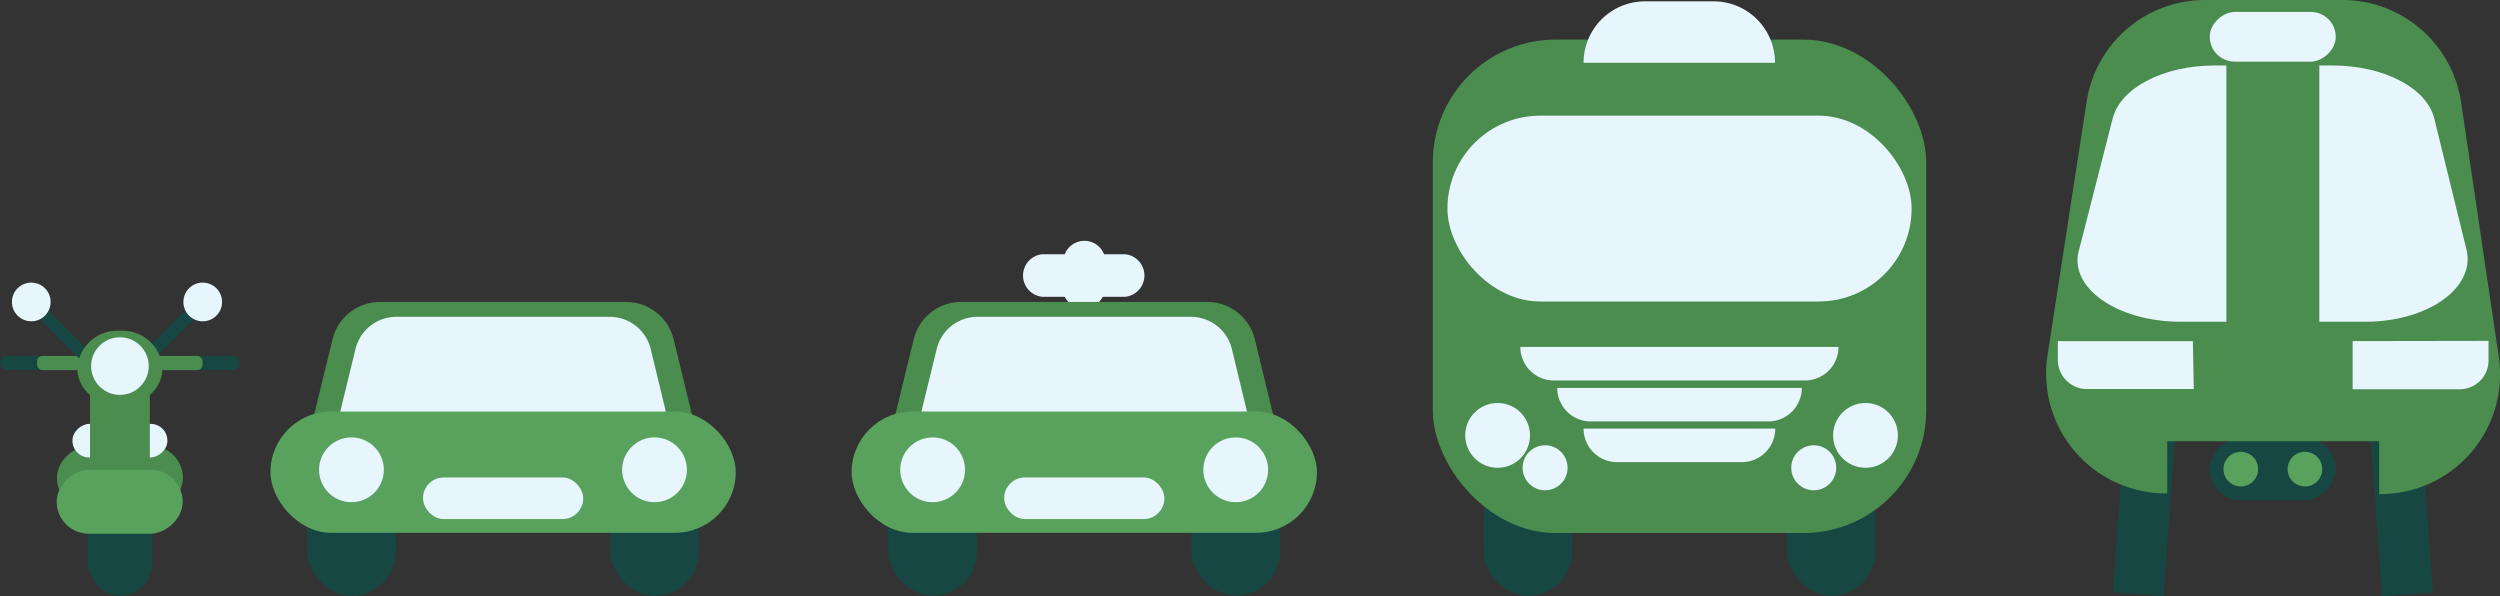 <svg xmlns="http://www.w3.org/2000/svg" viewBox="0 0 111.11 26.49"><rect x="0" y="0" width="111.11" height="26.49" fill="#333333" stroke="none"/><defs><style>.cls-1{fill:#164742;}.cls-2{fill:#4b8d4f;}.cls-3{fill:#e7f5fd;}.cls-4{fill:#59a25d;}</style></defs><title>transit</title><g id="Layer_2" data-name="Layer 2"><g id="Layer_1-2" data-name="Layer 1"><rect class="cls-1" x="13.65" y="20.88" width="3.94" height="5.6" rx="1.97" ry="1.97"/><rect class="cls-1" x="27.12" y="20.88" width="3.94" height="5.6" rx="1.97" ry="1.97"/><path class="cls-2" d="M29.14,23.17H15.57a2.17,2.17,0,0,1-2.11-2.69l1.32-5.4a2.17,2.17,0,0,1,2.11-1.66H27.83a2.18,2.18,0,0,1,2.11,1.66l1.31,5.4A2.17,2.17,0,0,1,29.14,23.17Z"/><path class="cls-3" d="M28.22,22.51H16.48a1.88,1.88,0,0,1-1.82-2.33l1.14-4.67a1.87,1.87,0,0,1,1.82-1.43h9.47a1.88,1.88,0,0,1,1.83,1.43l1.13,4.68A1.88,1.88,0,0,1,28.22,22.51Z"/><rect class="cls-4" x="12.02" y="18.29" width="20.68" height="5.39" rx="2.7" ry="2.7"/><circle class="cls-3" cx="15.62" cy="20.88" r="1.44"/><circle class="cls-3" cx="29.09" cy="20.88" r="1.44"/><rect class="cls-3" x="18.8" y="21.22" width="7.12" height="1.85" rx="0.92" ry="0.92"/><path class="cls-3" d="M50.07,11.3h-1a.94.94,0,0,0-1.75,0h-1a.95.95,0,0,0,0,1.89h1a.95.95,0,0,0,1.69,0h1a.95.95,0,0,0,0-1.89Z"/><rect class="cls-1" x="39.48" y="20.88" width="3.94" height="5.6" rx="1.97" ry="1.97"/><rect class="cls-1" x="52.95" y="20.88" width="3.94" height="5.6" rx="1.97" ry="1.97"/><path class="cls-2" d="M55,23.17H41.4a2.17,2.17,0,0,1-2.11-2.69l1.32-5.4a2.17,2.17,0,0,1,2.11-1.66H53.66a2.18,2.18,0,0,1,2.11,1.66l1.31,5.4A2.17,2.17,0,0,1,55,23.17Z"/><path class="cls-3" d="M54.06,22.51H42.32a1.88,1.88,0,0,1-1.83-2.33l1.14-4.67a1.87,1.87,0,0,1,1.83-1.43h9.46a1.88,1.88,0,0,1,1.83,1.43l1.13,4.68A1.88,1.88,0,0,1,54.06,22.51Z"/><rect class="cls-4" x="37.85" y="18.29" width="20.68" height="5.39" rx="2.7" ry="2.7"/><circle class="cls-3" cx="41.45" cy="20.88" r="1.44"/><circle class="cls-3" cx="54.92" cy="20.88" r="1.44"/><rect class="cls-3" x="44.63" y="21.22" width="7.12" height="1.85" rx="0.92" ry="0.92"/><rect class="cls-1" x="65.94" y="20.88" width="3.94" height="5.6" rx="1.97" ry="1.97"/><rect class="cls-1" x="79.41" y="20.88" width="3.94" height="5.6" rx="1.97" ry="1.97"/><rect class="cls-2" x="63.68" y="1.76" width="21.93" height="21.93" rx="5.46" ry="5.46"/><rect class="cls-3" x="64.33" y="5.14" width="20.63" height="8.26" rx="4.13" ry="4.13"/><path class="cls-3" d="M67.57,15.42H81.71a0,0,0,0,1,0,0v0a1.49,1.49,0,0,1-1.49,1.49H69.06a1.49,1.49,0,0,1-1.49-1.49v0a0,0,0,0,1,0,0Z"/><path class="cls-3" d="M69.21,17.24H80.08a0,0,0,0,1,0,0v0a1.49,1.49,0,0,1-1.49,1.49H70.7a1.49,1.49,0,0,1-1.49-1.49v0a0,0,0,0,1,0,0Z"/><path class="cls-3" d="M70.39,19.05H78.9a0,0,0,0,1,0,0v0a1.49,1.49,0,0,1-1.49,1.49H71.87a1.49,1.49,0,0,1-1.49-1.49v0A0,0,0,0,1,70.39,19.05Z"/><path class="cls-3" d="M70.39,0H78.9a0,0,0,0,1,0,0V0a2.73,2.73,0,0,1-2.73,2.73h-3A2.73,2.73,0,0,1,70.39,0V0a0,0,0,0,1,0,0Z" transform="translate(149.28 2.79) rotate(-180)"/><circle class="cls-3" cx="66.56" cy="19.35" r="1.44"/><circle class="cls-3" cx="82.91" cy="19.35" r="1.44"/><circle class="cls-3" cx="80.61" cy="20.79" r="1"/><circle class="cls-3" cx="68.67" cy="20.79" r="1"/><rect class="cls-1" x="94.59" y="7.43" width="2.26" height="19" transform="translate(1.5 -6.96) rotate(4.2)"/><rect class="cls-1" x="105.17" y="7.43" width="2.26" height="19" transform="translate(213.56 26.04) rotate(175.8)"/><rect class="cls-1" x="99.63" y="18.05" width="2.77" height="5.6" rx="1.38" ry="1.38" transform="translate(80.16 121.86) rotate(-90)"/><path class="cls-2" d="M111.05,15.82,109.38,4.54A5.33,5.33,0,0,0,104.11,0H98a5.32,5.32,0,0,0-5.26,4.51L91,15.79a5.33,5.33,0,0,0,5.26,6.14h.06V19.61l9.42,0v2.35h.07A5.32,5.32,0,0,0,111.05,15.82Z"/><circle class="cls-4" cx="99.59" cy="20.85" r="0.77"/><circle class="cls-4" cx="102.44" cy="20.85" r="0.77"/><path class="cls-3" d="M105.11,14.3H96.92c-2.81,0-5-1.51-4.52-3.19l1.5-5.86c.35-1.35,2.26-2.34,4.52-2.34h5.25c2.27,0,4.19,1,4.52,2.36l1.44,5.86C110,12.8,107.9,14.3,105.11,14.3Z"/><rect class="cls-2" x="92.09" y="7.2" width="17.85" height="4.13" transform="translate(91.75 110.28) rotate(-90)"/><path class="cls-3" d="M97.46,15.16h-6V16a1.29,1.29,0,0,0,1.29,1.29h4.75Z"/><path class="cls-3" d="M104.56,15.16V17.3h4.75A1.28,1.28,0,0,0,110.6,16v-.85Z"/><rect class="cls-3" x="99.91" y="-1.17" width="2.21" height="5.6" rx="1.11" ry="1.11" transform="matrix(0, -1, 1, 0, 99.38, 102.65)"/><rect class="cls-1" y="15.82" width="10.66" height="0.63" rx="0.31" ry="0.31"/><rect class="cls-2" x="1.65" y="15.82" width="7.35" height="0.63" rx="0.23" ry="0.23"/><rect class="cls-1" x="0.8" y="14.56" width="3.99" height="0.54" rx="0.23" ry="0.23" transform="translate(11.3 2.36) rotate(45)"/><rect class="cls-1" x="5.6" y="14.56" width="3.99" height="0.54" rx="0.23" ry="0.23" transform="translate(23.46 19.93) rotate(135)"/><rect class="cls-2" x="3.91" y="18.44" width="2.84" height="5.6" rx="1.42" ry="1.42" transform="translate(-15.91 26.57) rotate(-90)"/><rect class="cls-1" x="3.91" y="20.88" width="2.84" height="5.6" rx="1.42" ry="1.42"/><rect class="cls-3" x="4.59" y="17.48" width="1.49" height="4.22" rx="0.74" ry="0.74" transform="translate(-14.26 24.92) rotate(-90)"/><path class="cls-2" d="M7.22,16.36A1.78,1.78,0,0,0,5.33,14.7a1.78,1.78,0,0,0-1.89,1.66A1.55,1.55,0,0,0,4,17.55v4.68a1.26,1.26,0,0,0,1.33,1.16,1.26,1.26,0,0,0,1.33-1.16V17.55A1.55,1.55,0,0,0,7.22,16.36Z"/><rect class="cls-4" x="3.91" y="19.5" width="2.84" height="5.6" rx="1.42" ry="1.42" transform="translate(-16.98 27.63) rotate(-90)"/><circle class="cls-3" cx="5.33" cy="16.27" r="1.28"/><circle class="cls-3" cx="9.01" cy="13.42" r="0.86"/><circle class="cls-3" cx="1.39" cy="13.42" r="0.86"/></g></g></svg>